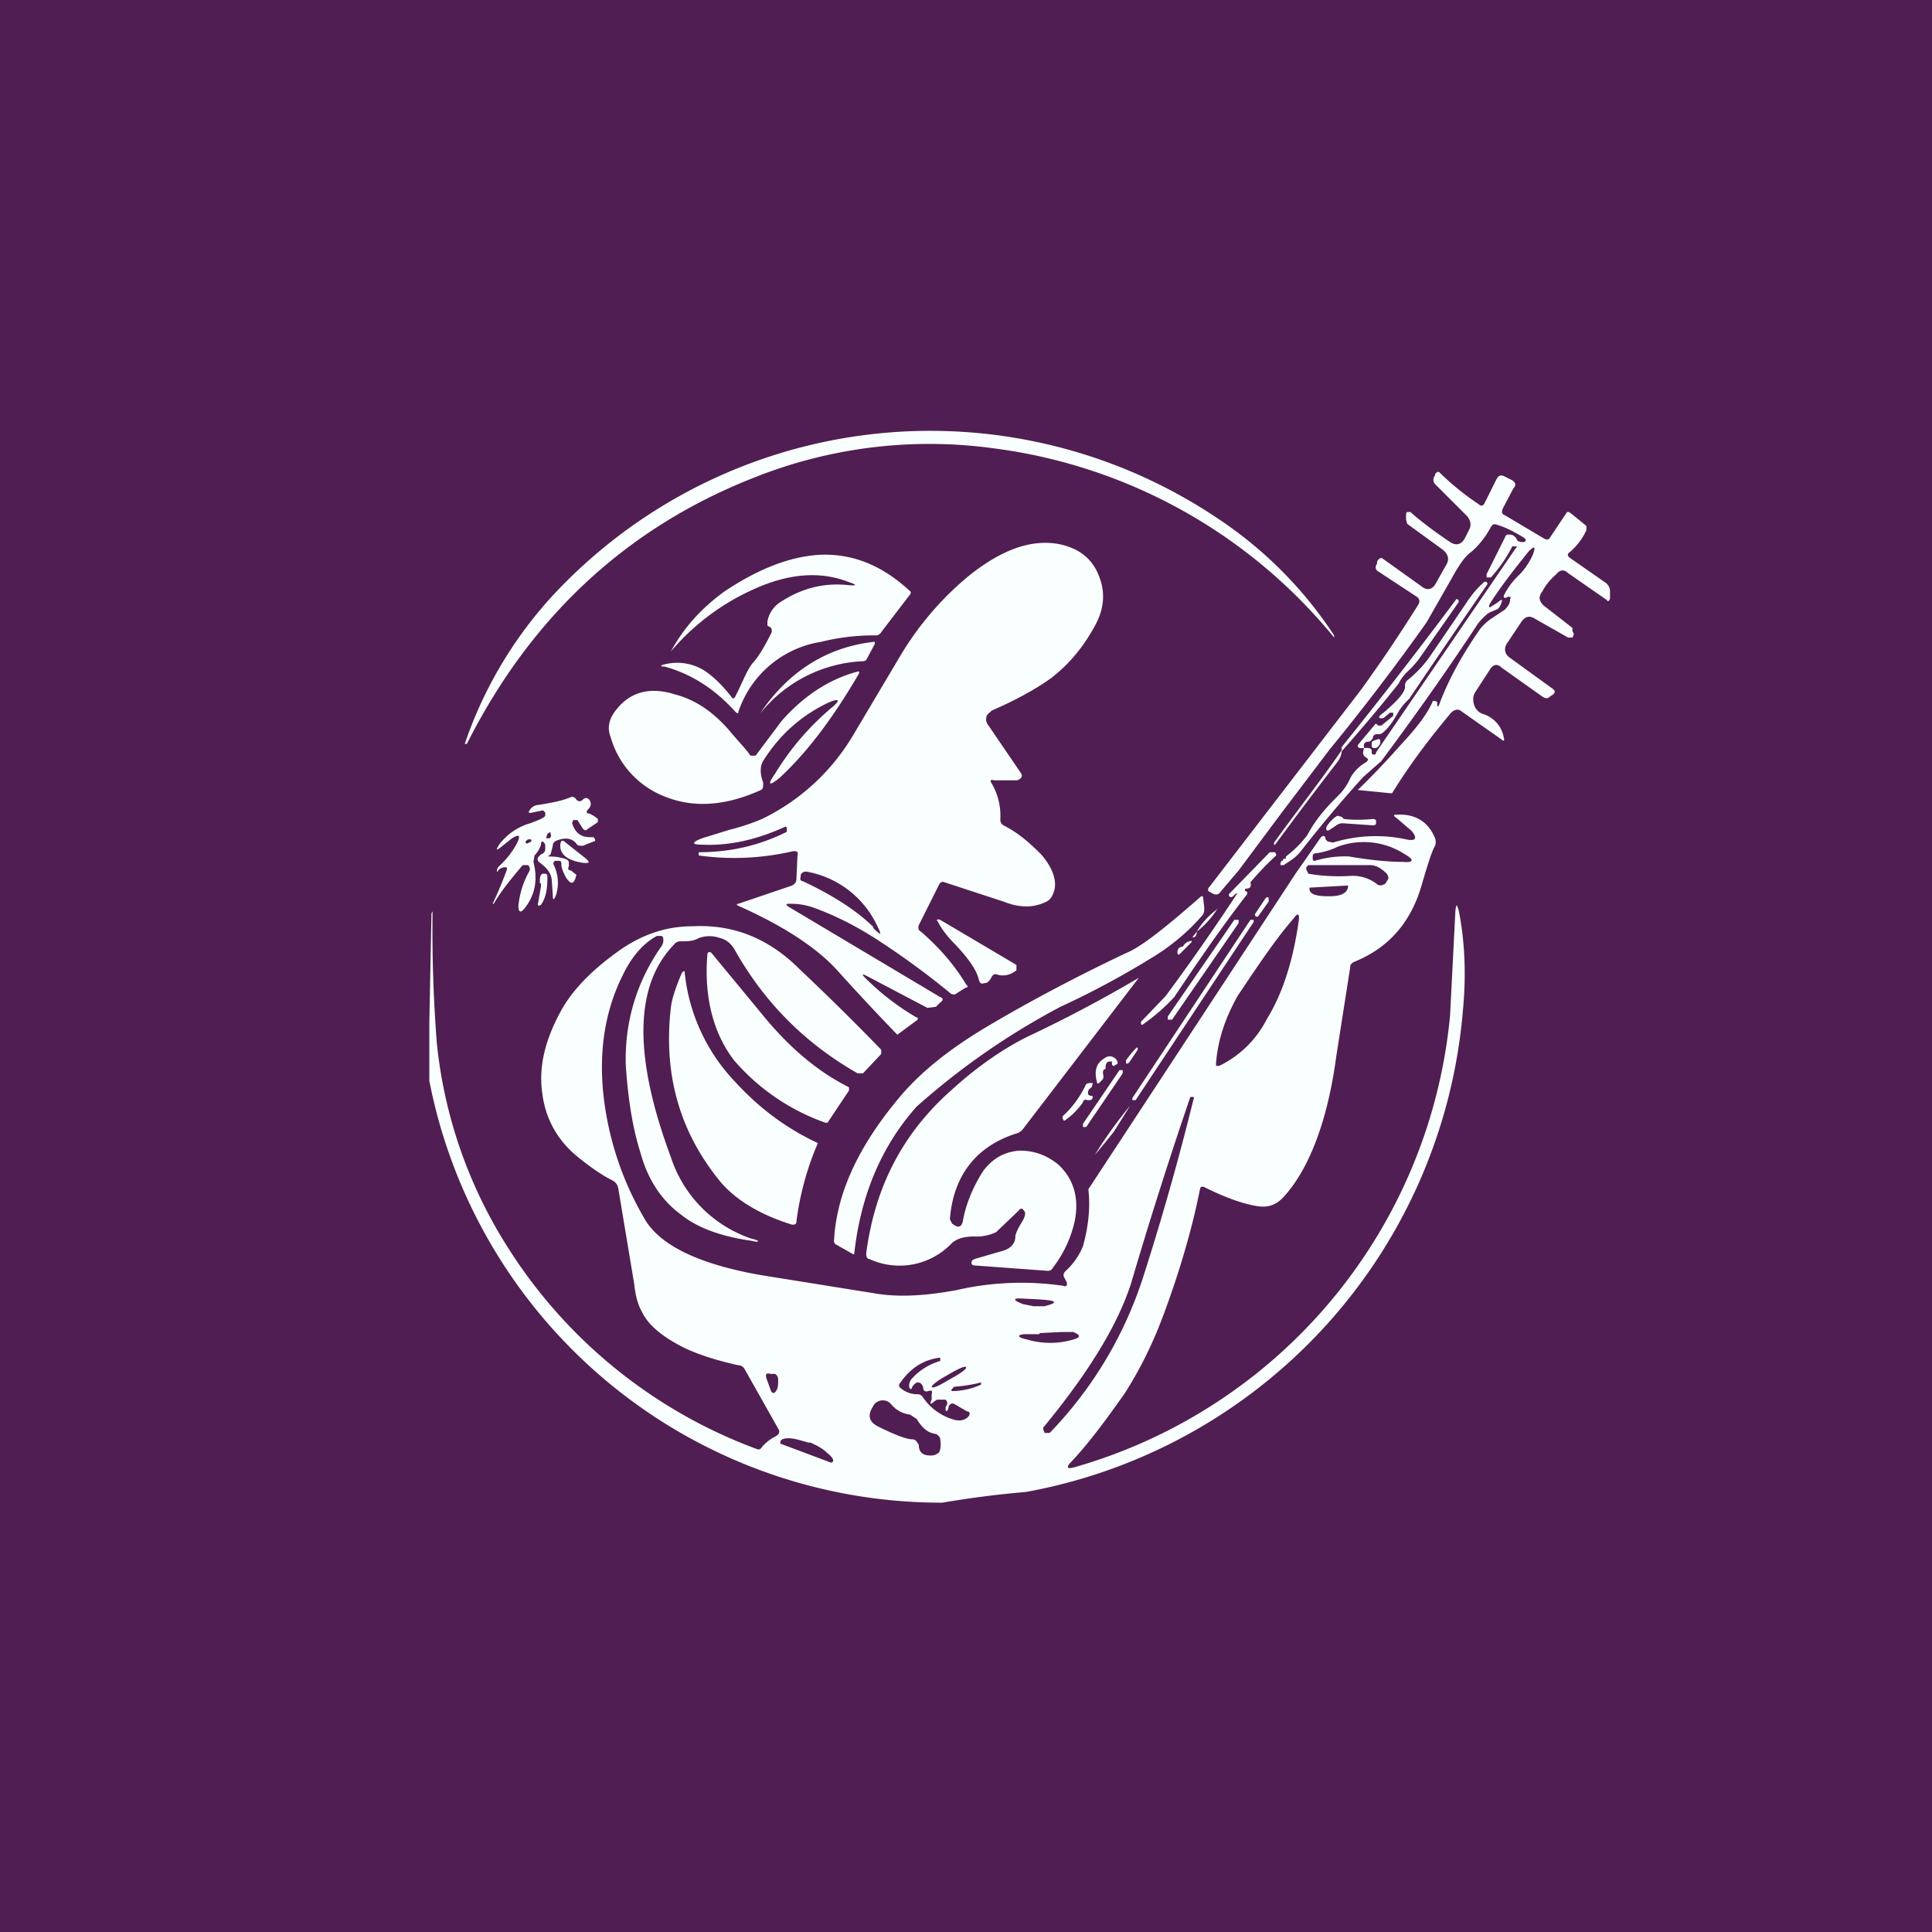<!-- by TradingView --><svg width="18" height="18" viewBox="0 0 18 18" xmlns="http://www.w3.org/2000/svg"><path fill="#501E52" d="M0 0h18v18H0z"/><path d="M7 4.46a4.41 4.41 0 0 1 2.28-.28 4.9 4.9 0 0 1 3.15 1.76v-.02a3.82 3.82 0 0 0-1.1-1.1 4.8 4.8 0 0 0-6.2.75 3.9 3.9 0 0 0-.8 1.36h.02c.59-1.17 1.47-2 2.65-2.47ZM12.75 6.97a.1.1 0 0 0-.04 0c-.01-.03 0-.06.04-.06.02 0 .03-.02.04-.03 0-.03.02-.04.04-.04.03 0 .04 0 .06-.02.06-.05.1-.12.14-.19a.59.59 0 0 1 .1-.12 122.11 122.11 0 0 1 .73-1.07l-.01-.02h-.02a.94.94 0 0 0-.17.2l-.32.47c-.06.09-.13.17-.23.25-.02.02-.02.04-.02.06 0 .05-.07.13-.2.24-.06.04-.05.06 0 .05l.06-.05h.03v.03l-.11.09h-.02a.06.06 0 0 1-.01 0c-.02-.02-.02-.02-.03-.01l-.15.18c-.02.02-.01.04.02.04h.03c-.02.05-.01.07.02.09.02.01.02.02 0 .04a.38.38 0 0 0-.15.15.51.51 0 0 1-.12.17c-.1.1-.2.21-.28.36a1 1 0 0 1-.2.2V8h-.02l-.01.02h-.01a4.11 4.11 0 0 0-.01.02v.02h.03l.06-.04a.4.4 0 0 0 .1-.09 12.05 12.05 0 0 1 .58-.69l.17-.15c.35-.47.65-.9.9-1.28a.56.56 0 0 1 .1-.1l.07-.03c.03-.01.04-.04.05-.07.01-.02 0-.03-.02-.01a.48.48 0 0 1-.06.04c-.04.03-.05.02-.02-.03.11-.17.23-.32.35-.47.06-.06.07-.05.04.03a.63.63 0 0 1-.13.19.66.66 0 0 0-.14.19c0 .02 0 .02.02.02l.02-.01c.02 0 .03 0 .02.02 0 .04-.02.07-.05.1l-.12.08a.45.45 0 0 0-.11.1c-.16.23-.29.46-.38.7-.01.03-.02.03-.02 0v-.02l-.02-.01h-.02c-.05.12-.15.25-.3.41a7.32 7.32 0 0 1-.4.42l.3.03h.02c.16-.26.34-.5.55-.75.03-.03.07-.04.1-.01l.37.26c.02.02.03.01.02-.02a.28.28 0 0 0-.2-.22.13.13 0 0 1-.08-.1.13.13 0 0 1 .02-.11l.13-.2c.03-.05.07-.06.11-.02l.38.27c.03.02.05.02.07 0l.03-.02c.02-.02.02-.03 0-.05l-.4-.29c-.06-.04-.06-.1-.02-.15l.12-.18c.04-.06.08-.07.14-.03l.3.17h.04c.01-.02.02-.03 0-.06v-.03l-.27-.21c-.04-.04-.05-.08-.01-.13.02-.04.06-.1.13-.16.03-.04.07-.05.11-.01l.36.25c.01.02.02.01.03-.01v-.06a.1.1 0 0 0-.04-.09l-.33-.23c-.03-.02-.03-.04 0-.06a.6.6 0 0 0 .15-.2V4.9l-.16-.13h-.02l-.16.24c-.01.02-.03.02-.05.01l-.37-.22c-.03-.01-.03-.03-.02-.06l.1-.19c.03-.03.02-.06-.02-.08l-.06-.03c-.04-.02-.06-.01-.08.03l-.11.22c-.01.02-.03.03-.05.01a2.5 2.5 0 0 1-.37-.3c-.01-.01-.03 0-.04.02v.01a.06.06 0 0 0 0 .08l.3.3c.03.04.04.08.02.12l-.04.08c-.03.06-.08.08-.14.04-.15-.1-.28-.2-.37-.28h-.03a.03.03 0 0 0-.01.02v.05l.01.04.33.24c.05.04.07.09.03.15l-.09.16c-.03.06-.08.08-.14.03l-.35-.25c-.02-.02-.04-.01-.06.02v.02c-.02.03-.02.06.02.08l.35.23c.03.02.03.05.01.08-.17.27-.35.54-.54.8l-1.4 1.82c-.02.02-.02.04 0 .05l.02.01c.03.02.06.02.08-.01l.17-.2.41-.55.44-.58a21.3 21.3 0 0 0 .9-1.18l.24-.42c.06-.11.12-.2.18-.24a.8.8 0 0 0 .18-.23c.02-.03.03-.03.06-.02.1.03.18.08.25.12.02.02.02.03 0 .04h-.03l-.03-.01c-.02-.04-.04-.06-.08-.06-.02 0-.03 0-.04.03l-.17.34v.03h.04a1.31 1.31 0 0 0 .2-.29h.03c.01 0 .02 0 0 .02l-1.3 1.9c0 .02-.01.02-.02.02-.02 0-.02-.01-.02-.03V7c0-.02-.01-.03-.03-.03Z" fill="#F9FFFF"/><path d="M8.54 9.48a2.35 2.35 0 0 1-.48-.37c-.03-.03-.03-.04.01-.02l.57.3.08-.01.04-.04c.03-.02.03-.04 0-.05l-1.41-.84c-.03-.02-.03-.03 0-.03.05 0 .13 0 .24.04.19.07.37.16.56.28a7.5 7.5 0 0 1 .7.51c.02.02.05.02.07 0L9 9.2c.02 0 .02-.01 0-.03-.12-.2-.27-.36-.42-.49-.02-.01-.03-.03-.02-.06l.19-.38c.01-.02.03-.03.05-.02l.55.18c.15.06.28.06.4 0a.11.11 0 0 0 .05-.05c.06-.1.03-.24-.1-.39-.1-.1-.21-.2-.35-.27a.06.06 0 0 1-.03-.06.6.6 0 0 0-.08-.33c-.02-.03-.01-.04.02-.03h.22c.04-.02.05-.04.03-.07l-.3-.44a.09.09 0 0 1-.02-.08c0-.02.03-.04.05-.06.23-.1.41-.2.55-.3.17-.13.3-.29.4-.47.1-.17.11-.33.05-.48-.06-.16-.18-.26-.37-.3-.26-.05-.54.05-.85.3-.24.2-.45.44-.62.72l-.44.74a2 2 0 0 1-.86.8 2 2 0 0 1-.3.1l-.26.08c-.1.04-.1.06.01.06.23.01.49-.04.77-.17l.01.01v.04c-.26.13-.53.19-.82.19 0 0-.01 0 0 0v.03c.28.04.58.03.88-.04.03 0 .05 0 .04.04l-.01.22c0 .03-.02.05-.04.06l-.5.17c-.02 0-.02.01 0 .02.43.19.74.4.92.6a23.56 23.56 0 0 0 .56.6l.19-.14v-.02Zm-.4-.84c-.14-.14-.36-.29-.66-.43-.02 0-.03-.02-.02-.04v-.02c.01-.02.03-.03.05-.03a.9.9 0 0 1 .66.5c.05.1.04.1-.04.02ZM7.17 5.84l-.02-.01v-.04a.27.27 0 0 1 .12-.18c.2-.13.4-.18.62-.16.1.01.1 0 .01-.03-.26-.1-.56-.08-.9.08a2.17 2.17 0 0 0-.75.57c.12-.22.28-.4.5-.56.3-.2.59-.32.87-.34.32-.02.6.1.85.33.02.01.02.03 0 .05l-.26.34a.06.06 0 0 1-.06.03 2 2 0 0 0-.5.06.97.97 0 0 0-.77.65c0 .02-.01.02-.03 0-.18-.2-.4-.35-.66-.42-.04 0-.04-.01 0-.02a.48.48 0 0 1 .36.05c.08.05.17.13.27.26.01.01.02.01.03-.01l.03-.06c.06-.13.1-.22.14-.26.06-.07.11-.16.17-.28 0-.03 0-.04-.02-.05ZM12.5 7v-.04a45.66 45.66 0 0 0 1.07-1.38l.02.01v.02l-.37.53a1 1 0 0 1-.12.13.4.4 0 0 0-.07.1 15.85 15.85 0 0 1-.53.63Z" fill="#F9FFFF"/><path d="M12.5 7c0 .02-.01.06-.04.1a35.74 35.74 0 0 0-.58.77h-.01v-.02c.21-.29.43-.57.63-.86ZM8.14 5.98c-.44.05-.8.28-1.06.67a1.3 1.3 0 0 1 .97-.49l.02-.01.08-.15v-.02Z" fill="#F9FFFF"/><path d="M7.71 6.55c-.25.12-.45.3-.6.54-.03.05-.03.12 0 .2v.02c0 .02 0 .04-.02.05-.33.15-.63.17-.9.06a.84.84 0 0 1-.5-.55c-.04-.1-.01-.19.07-.28.13-.15.31-.19.53-.12.19.05.35.16.5.33.1.12.18.2.2.24h.05l.24-.32c.2-.23.44-.39.7-.46.03-.01.03 0 .02.02-.25.43-.5.75-.74.97-.1.08-.11.06-.04-.04.14-.23.31-.43.52-.61.1-.08.08-.1-.03-.05ZM12.86 6.92c0-.03 0-.04-.03-.03l-.03.01a.03.03 0 0 0-.02.02v.03c0 .02.02.02.04.02a.08.08 0 0 0 .04-.05ZM5.26 8a.45.45 0 0 0-.13-.02c-.03 0-.03 0 0-.02l.02-.08c0-.02.01-.04.04-.05.08-.03.14-.02.18.03.01.02.03.02.06.02l.1-.04c.02 0 .02-.02 0-.04H5.5c-.09 0-.14-.04-.17-.13l.01-.03h.04l.05.08c.02.02.03.02.05 0l.09-.06v-.03a.29.29 0 0 0-.08-.05c-.03 0-.03-.02-.01-.04.03-.03.03-.06.01-.09-.02-.02-.04-.02-.06 0-.02.02-.04.02-.06 0-.02-.03-.04-.03-.06-.02-.07.03-.17.05-.3.07a.1.1 0 0 0-.07.04c-.02.03-.02.04.02.03l.1-.02.02.02v.03c-.01.02-.06.04-.14.07a.55.55 0 0 0-.29.2c-.03.05-.03.06.02.02l.1-.08c.07-.04.08-.03.05.04a.8.8 0 0 1-.17.22.1.1 0 0 0-.02.03c0 .03 0 .03.02 0a.1.1 0 0 1 .05-.02c.02 0 .03 0 .02.03a4.03 4.03 0 0 1-.13.31h.01c.07-.12.16-.23.27-.36h.05c.02.02.02.04.01.06a.8.8 0 0 0-.1.32c0 .06.02.07.06.02.1-.13.12-.27.08-.43l.01-.06a.26.26 0 0 0 .06-.1c0-.04.02-.04.04 0v.04c0 .02-.01.04-.04.05l-.02.02c-.02.02-.01.04 0 .05.07.05.11.1.12.16l.01.15c0 .05.01.05.03 0a.38.38 0 0 0-.02-.28c-.01-.02 0-.03.01-.04h.03c.02 0 .03 0 .03.03 0 .04.02.08.04.12.05.08.08.07.1-.02l-.05-.04c-.03 0-.03-.02-.02-.04v-.03c0-.02-.01-.03-.04-.04Zm-.17-.2.01-.03c.02-.02.03-.02.03 0 .01.02 0 .03-.01.04h-.03Zm-.14.04-.04.02c-.02-.01-.02-.02.01-.04h.03v.02Z" fill="#F9FFFF"/><path d="M8.75 14h.03a9.26 9.26 0 0 1 .78-.1 4.98 4.98 0 0 0 4.07-4.49c.03-.32.02-.63-.04-.93-.02-.06-.02-.06-.03 0l-.05.98a4.85 4.85 0 0 1-3.5 4.21c-.07.02-.08 0-.03-.05.17-.18.33-.4.5-.64.14-.22.26-.46.36-.73.16-.43.27-.82.34-1.17 0-.02.02-.03.04-.02.2.1.37.16.51.18.1.01.17-.02.24-.1.23-.26.4-.7.48-1.3l.13-.83c0-.03.02-.04.04-.05.32-.13.53-.37.63-.73.05-.17.09-.3.12-.35a.1.1 0 0 0 0-.07c-.06-.15-.18-.23-.36-.22-.03 0-.03.01 0 .03l.14.12c.06.07.04.1-.05.08a1.35 1.35 0 0 0-.68.03l-.05-.01-.02-.02c0-.04-.03-.04-.05-.01l-.23.33a64241.41 64241.41 0 0 1-1.93 2.94c.02.17 0 .35-.05.53a.64.64 0 0 1-.16.23c-.02.02-.03.04-.01.07l.02.04v.02c0 .01-.02.02-.03.01a2.7 2.7 0 0 0-1 .04c-.27.05-.53.07-.76.03l-1.06-.17c-.57-.1-.92-.27-1.07-.5a2.9 2.9 0 0 1-.4-1.2c-.04-.4.02-.77.18-1.09.08-.17.19-.3.32-.37h.04c.01 0 .02.01.02.03a.1.1 0 0 1-.02.07c-.23.33-.34.7-.33 1.1.02.3.06.58.14.83.07.25.2.44.38.57.15.12.37.2.65.24.08.02.09 0 0-.02a1.19 1.19 0 0 1-.75-.76c-.35-.94-.34-1.6.03-1.98a.07.07 0 0 1 .06-.03c.06 0 .12 0 .17-.03a.29.29 0 0 1 .2 0c.05.01.1.05.13.1.28.5.66.88 1.15 1.16h.05l.17-.18v-.04c-.32-.33-.58-.58-.76-.75-.29-.29-.62-.42-1-.4-.25 0-.48.08-.7.24-.25.18-.43.37-.53.56-.14.26-.2.5-.17.74.03.26.15.47.36.63.1.08.2.15.3.2a.1.1 0 0 1 .05.07l.15.9c.01.11.04.2.07.25.06.13.2.24.4.34.15.07.32.12.5.16.03 0 .05.02.06.04l.31.55c.02.03.01.05-.02.07a.42.42 0 0 0-.13.1c-.01.02-.03.03-.05.02a4.65 4.65 0 0 1-2.32-1.88 4.36 4.36 0 0 1-.66-1.9 13.56 13.56 0 0 1-.04-1.23l-.01.02L4 9.52v.55A4.86 4.86 0 0 0 8.75 14Zm3.83-6.02a.96.96 0 0 0-.33.04c-.01 0-.02 0-.02-.02v-.02c0-.02.01-.03.03-.03.07-.01.14-.03.2-.06a.7.7 0 0 1 .63.07c.09.05.08.08-.02.07-.15 0-.32-.02-.5-.05Zm-.39.08h.57c.05 0 .1.02.16.08.02.03.02.05 0 .07l-.01.02c-.03.02-.06.03-.09 0a.37.37 0 0 0-.23-.07c-.15.01-.29 0-.4-.02l-.02-.04v-.02l.02-.02Zm.01.21.36-.02c0 .06-.05.1-.17.1h-.02c-.11 0-.17-.02-.17-.07v-.01Zm-.87 1.66V9.9c.02-.24.1-.44.2-.62.2-.3.37-.55.52-.72.04-.06.06-.05.05.02-.05.35-.14.66-.3.92a.97.97 0 0 1-.44.43h-.03Zm-1.6 3.41-.01-.02v-.02c.43-.52.7-.97.82-1.35a42.33 42.33 0 0 1 .55-1.73h.02c.01 0 .02 0 .01.02-.14.57-.3 1.13-.47 1.66a3.73 3.73 0 0 1-.87 1.45h-.05Zm0-1.17h-.1l-.1-.02c-.1-.04-.1-.06.02-.05a3.64 3.64 0 0 1 .18.01c.12.01.12.03 0 .06Zm-.04.25.2-.01H10c.07.03.07.05 0 .07a.76.76 0 0 1-.43 0c-.1-.02-.1-.05 0-.05h.11Zm-.88.69v.01c0 .03 0 .03.02.02l.01-.04c.01-.02.03-.03.05-.02l.12.07c.03 0 .03.03.01.05-.03.03-.07.04-.12.03a.52.52 0 0 1-.3-.21.06.06 0 0 0-.06-.03.24.24 0 0 1-.14-.05c-.03-.02-.03-.04-.01-.06.09-.13.21-.21.36-.23h.01v.03a.56.56 0 0 0-.26.16c-.03.03-.03.06-.03.08.01.03.02.03.03 0 .02-.03.04-.04.05-.04.03 0 .04.02.05.04 0 .04.02.05.05.04.03-.01.04 0 .03.03v.05c-.02.04-.01.05.02.02l.03-.02h.08c.02.02.02.04 0 .07Zm.02-.3c.1-.06.17-.09.17-.07.01.01-.04.05-.15.11-.1.06-.16.09-.17.07 0-.01.04-.05.15-.11Zm-1.58.05c0 .04 0 .07-.02.1s-.04.02-.05-.01l-.04-.11c-.01-.04 0-.05.04-.04h.04c.02.01.03.03.03.06Zm1.64.06a1.44 1.44 0 0 0 .25-.04v.02a.65.65 0 0 1-.26.06c-.02 0-.02 0-.01-.02l.02-.02Zm-.23.64c-.06 0-.1-.03-.1-.1-.02-.03-.03-.05-.06-.05-.05 0-.16-.04-.32-.12-.08-.04-.1-.1-.05-.18a.1.1 0 0 1 .07-.06.1.1 0 0 1 .1.03c.04.05.1.09.18.1l.06.04c.05.08.1.13.18.14.02.01.04.03.04.05.01.06 0 .1-.01.12a.11.11 0 0 1-.09.03Zm-.91.07-.48-.18v-.01c0-.03.03-.04.08-.04s.11.02.18.04h.02c.07.03.12.06.16.1.04.03.06.06.05.08h-.01Z" fill="#F9FFFF"/><path d="M12.52 7.63c.08.01.17.01.28 0l.02.01v.04l-.02.01-.29-.02a.1.1 0 0 0-.06.02l-.06.04c-.03.02-.04 0-.03-.03.02-.03.05-.07.1-.1l.04.01.02.02ZM5.22 7.88c0 .09.08.14.22.16.05 0 .06 0 .02-.04l-.19-.15c-.03-.03-.05-.02-.05.03ZM11.6 8.3l.02.01v.02c-.24.31-.46.63-.68.96a1.8 1.8 0 0 1-.3.26l-.01-.01v-.02l.23-.24a21 21 0 0 0 .67-.96.08.08 0 0 0-.04.03l-.02.01-.02-.01v-.02l.38-.39h.05l.01.02v.01a2.7 2.7 0 0 0-.24.25c.01.04 0 .06-.05.06v.01ZM5.03 8.23V8.2c0-.03.01-.06.03-.06.03 0 .04 0 .04.03 0 .1-.01.19-.06.26l-.02.01-.01-.01.03-.17v-.03ZM10.72 8.93a8 8 0 0 1-.84.45 6.77 6.77 0 0 0-1.34.93c-.33.37-.52.83-.58 1.36 0 .02-.01.02-.02.01l-.16-.09-.01-.02c.02-.45.23-.9.63-1.37.19-.22.44-.42.77-.62.47-.28.92-.51 1.32-.7.13-.05.36-.23.69-.52.02-.02.03-.01.03.01l.01.09c0 .02 0 .05-.02.07-.12.14-.28.28-.48.4ZM11.82 8.4l-.1.14h-.02l-.01-.02.1-.15c.02-.02.03-.01.03 0v.03ZM11.15 8.68c.04-.07.1-.14.19-.21.01-.01.01 0 0 0a.82.82 0 0 1-.19.21ZM9.17 9.16c.03 0 .05-.02.07-.06.01-.02.03-.03.05-.02.07.02.13 0 .18-.04v-.05l-.71-.42c-.03-.01-.04 0-.02.02.03.06.08.13.17.22.12.13.19.23.21.32.01.03.02.04.05.03ZM11.54 8.57h-.04l-.62.9v.03h.04l.62-.9v-.03ZM11.68 8.56v.03l-1.1 1.66h-.03v-.02l1.1-1.66h.03ZM11.15 8.68c0 .04-.02.06-.04.05l.04-.05ZM11.08 8.77a.1.1 0 0 0-.06.05c-.03 0-.05.02-.05.05 0 .03.01.03.03.01l.09-.09c.02-.02.02-.03-.01-.02ZM7.91 10.16l-.2.3h-.02a2 2 0 0 1-.85-.58c-.2-.26-.28-.6-.25-.98 0-.03.02-.04.04-.02l.52.63c.23.27.48.48.76.62v.03Z" fill="#F9FFFF"/><path d="M7.42 11.38a2.71 2.71 0 0 1 .2-.73c-.3-.14-.55-.33-.77-.57a1.73 1.73 0 0 1-.47-1.01c0-.03-.01-.03-.03 0-.05.12-.09.23-.1.32-.07.62.08 1.16.47 1.63.15.17.37.3.66.39.02 0 .04 0 .04-.03ZM9.54 11.28c-.01-.02-.03-.03-.05 0l-.21.2a.42.42 0 0 1-.2.04c-.1 0-.17.02-.22.07a.67.67 0 0 1-.76.14c-.02 0-.03-.02-.03-.05.08-.62.34-1.12.79-1.52.23-.21.47-.38.71-.5a12.77 12.77 0 0 0 1.04-.55l-1.08 1.41a.11.11 0 0 1-.06.04c-.38.12-.59.4-.62.8l.02.04.03.02c.04.02.06 0 .07-.04.03-.17.1-.33.19-.47.09-.12.2-.18.34-.19.13 0 .25.04.36.13.14.13.2.31.15.54a1.1 1.1 0 0 1-.2.42.05.05 0 0 1-.05.03l-.68-.05c-.02 0-.03-.01-.03-.03l.01-.02.02-.01.24-.07c.09-.02.14-.07.14-.14 0-.02.02-.07.07-.15.02-.04.03-.07.01-.09ZM10.52 9.9l.04-.06.04-.06c0-.02 0-.03-.02-.01a.87.87 0 0 0-.09.11c0 .03 0 .04.03.02Z" fill="#F9FFFF"/><path d="M10.28 10.02c-.01-.04 0-.06.02-.06 0-.03 0-.06.03-.07h.03v.03c.01.01.02.02.03 0 .03 0 .03-.03 0-.06-.03-.02-.06-.03-.1 0-.07.04-.1.11-.07.22 0 .02.01.02.03 0l.01-.01a.05.05 0 0 0 .02-.05ZM10.45 9.97h-.02l-.34.5v.03h.03l.34-.5v-.03ZM10.18 10.21h-.02l-.02-.01c-.01-.03 0-.05.03-.07l.01-.03v-.01c-.04 0-.06 0-.07.03-.05.1-.12.2-.21.28v.02l.01.02h.01c.07-.05.12-.1.17-.17 0-.02.02-.03.04-.02.03 0 .04 0 .05-.02v-.02ZM10.38 10.54a6.61 6.61 0 0 1-.18.22 4.16 4.16 0 0 1 .33-.46l-.15.24Z" fill="#F9FFFF"/></svg>